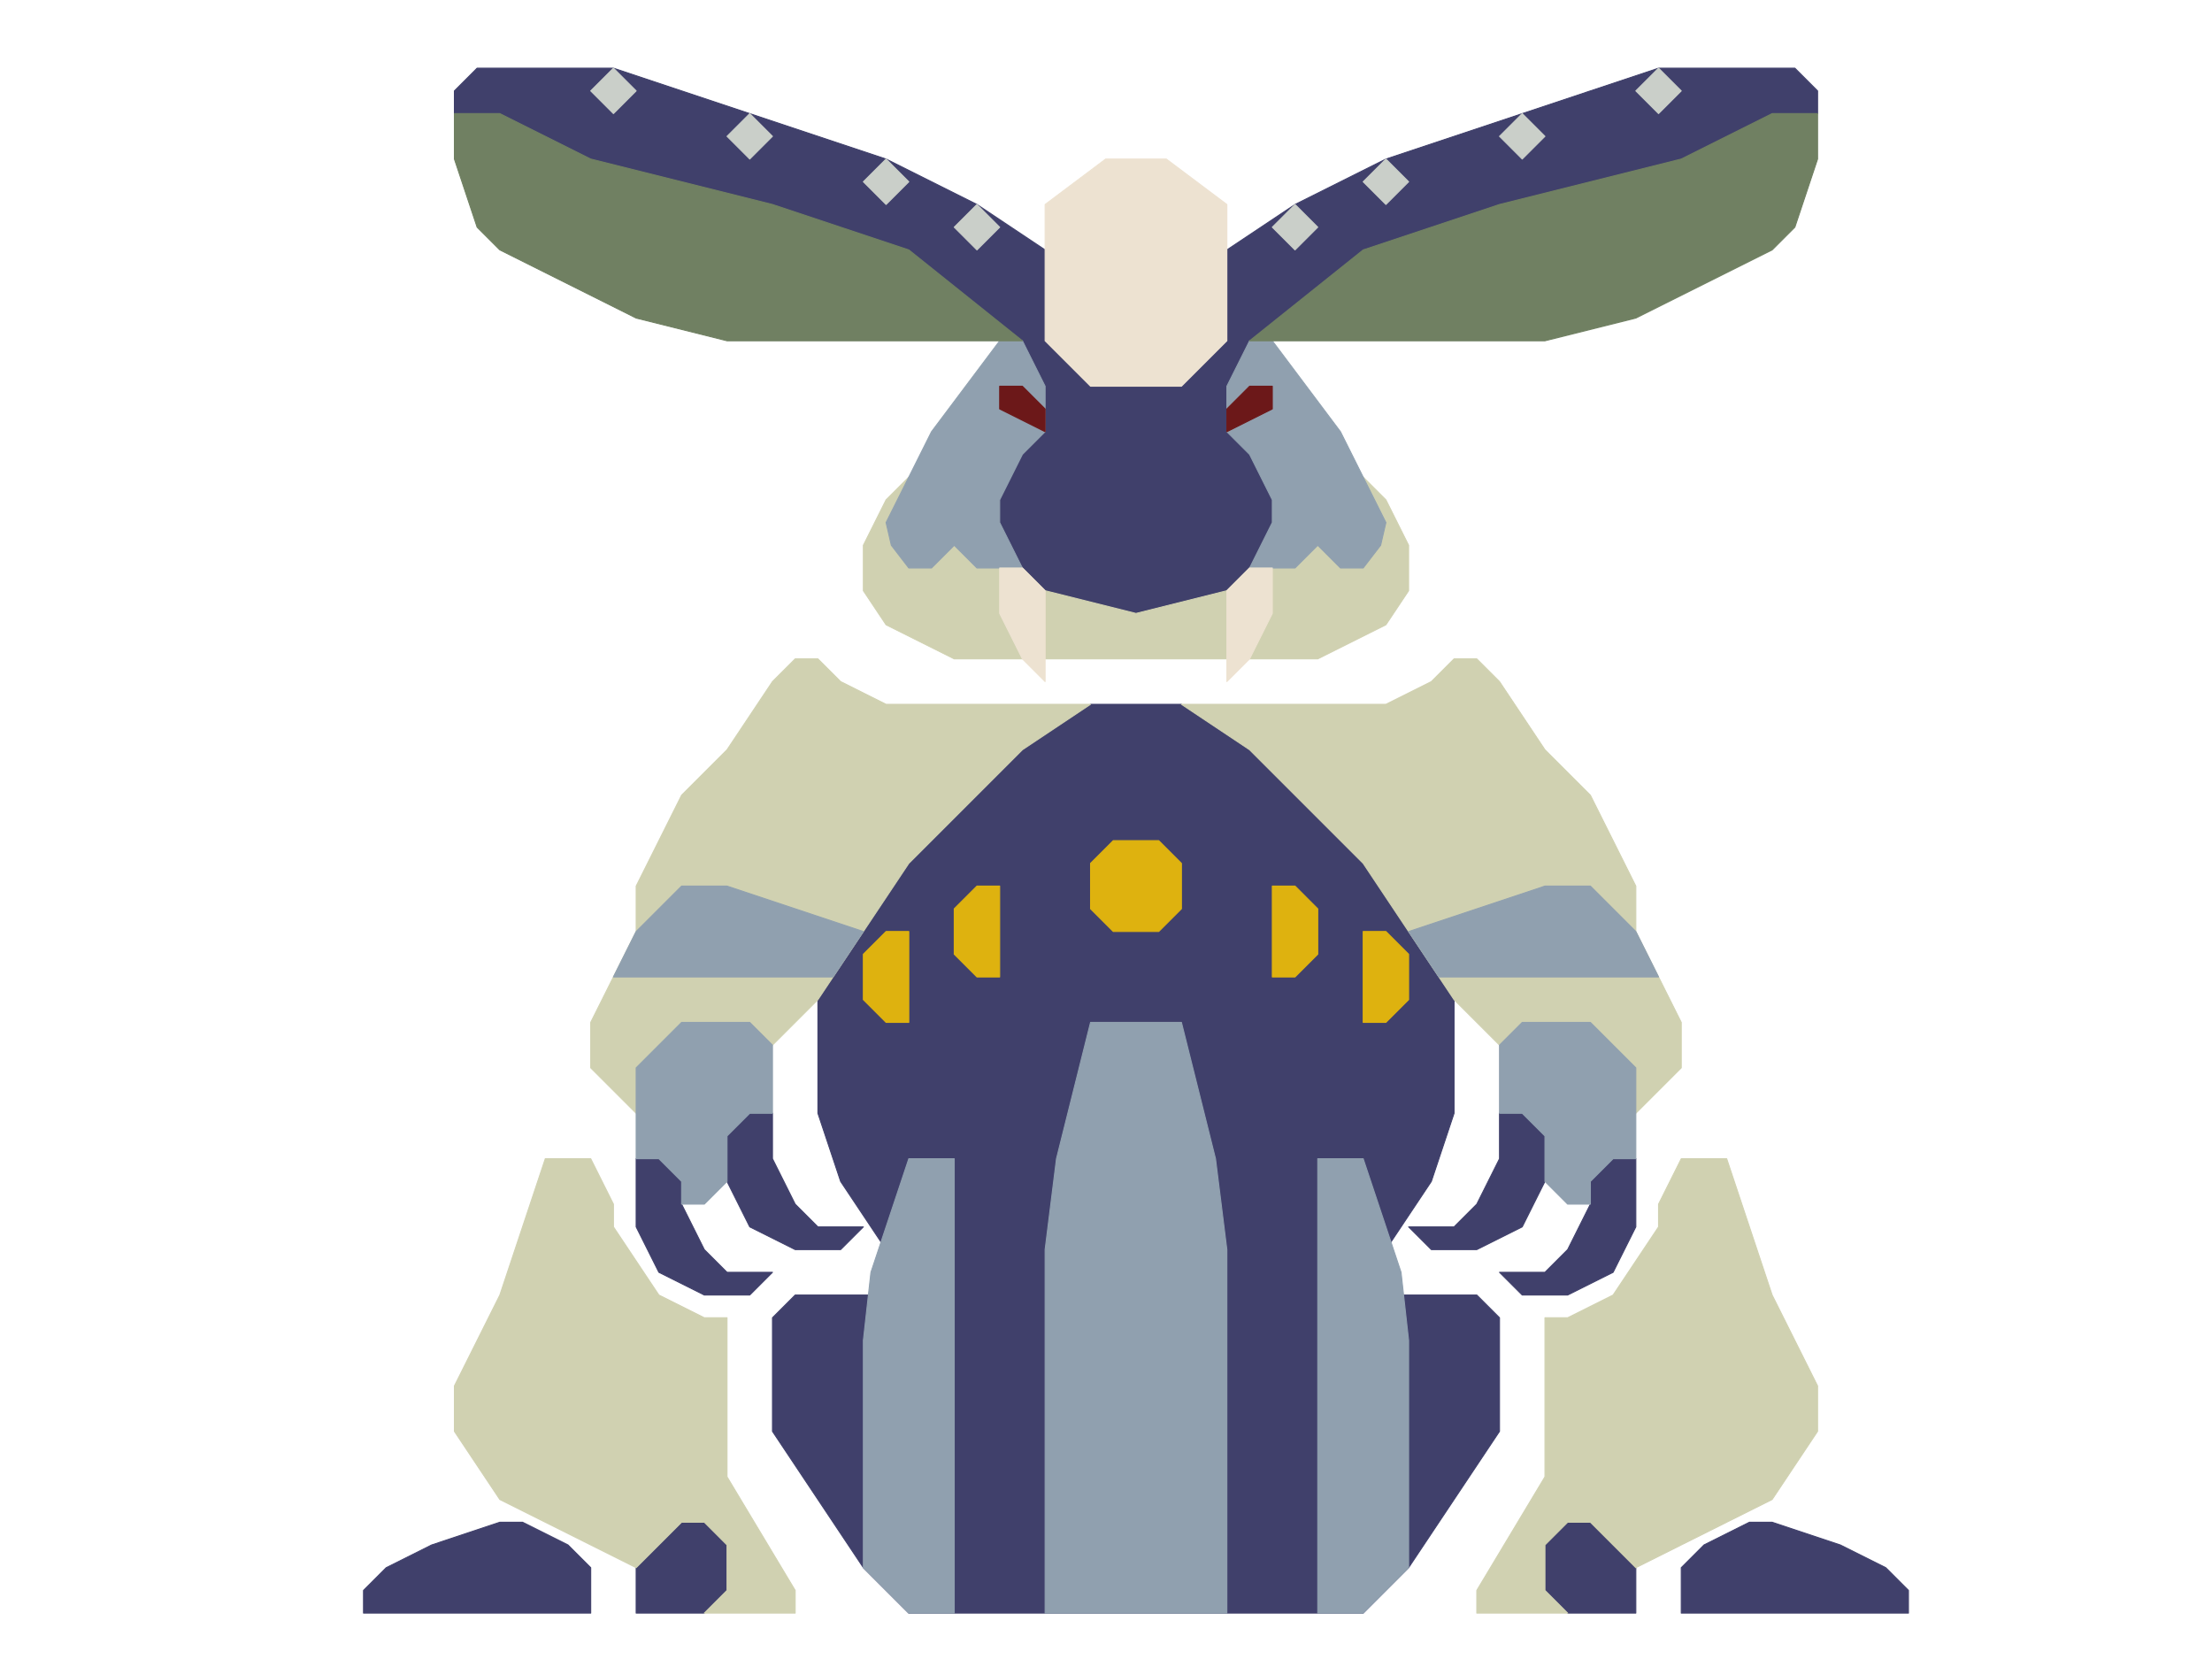 <?xml version="1.0" encoding="UTF-8" standalone="no"?>
<!DOCTYPE svg PUBLIC "-//W3C//DTD SVG 1.1//EN" "http://www.w3.org/Graphics/SVG/1.1/DTD/svg11.dtd">
<svg width="100%" height="100%" viewBox="0 0 4634 3475" version="1.1" xmlns="http://www.w3.org/2000/svg" xmlns:xlink="http://www.w3.org/1999/xlink" xml:space="preserve" xmlns:serif="http://www.serif.com/" style="fill-rule:evenodd;clip-rule:evenodd;stroke-linecap:round;stroke-linejoin:round;stroke-miterlimit:1.5;">
    <g transform="matrix(2.083,0,0,2.083,0,0)">
        <g id="Layer12">
            <path d="M1096.8,616.95L1051.1,594.1L1028.25,571.25L982.55,502.7L1028.25,342.75L457,114.25L457,91.4L479.85,68.55L616.95,68.55L891.15,159.95L982.55,205.65L1051.1,251.35L1142.5,388.45L1233.9,251.35L1302.45,205.65L1393.85,159.95L1530.95,114.25L1668.05,68.55L1805.15,68.55L1828,91.4L1828,114.25L1256.75,342.75L1302.45,502.7L1256.75,571.25L1233.9,594.1L1188.2,616.95L1096.8,616.95Z" style="fill:rgb(64,64,107);stroke:rgb(64,64,107);stroke-width:1px;"/>
            <path d="M1371,1622.35L914,1622.35L868.3,1576.65L776.9,1439.55L776.9,1325.3L799.75,1302.45L891.15,1302.45L891.15,1256.75L845.45,1188.2L822.6,1119.65L822.6,1005.4L914,868.3L1028.25,754.05L1096.8,708.35L1188.2,708.35L1256.75,754.05L1371,868.3L1462.4,1005.4L1462.4,1119.65L1439.55,1188.2L1393.85,1256.75L1393.85,1302.45L1485.25,1302.45L1508.1,1325.3L1508.1,1439.55L1416.7,1576.65L1371,1622.35Z" style="fill:rgb(64,64,107);stroke:rgb(64,64,107);stroke-width:1px;"/>
            <path d="M731.2,1119.65L731.2,1188.2L754.05,1233.9L799.75,1256.75L845.45,1256.75L868.3,1233.9L845.45,1233.9L822.6,1233.9L799.75,1211.05L776.9,1165.35L776.9,1119.65L731.2,1119.65Z" style="fill:rgb(64,64,107);stroke:rgb(64,64,107);stroke-width:1px;"/>
            <g transform="matrix(-1,0,0,1,2285,0)">
                <path d="M731.2,1119.65L731.2,1188.2L754.05,1233.9L799.75,1256.75L845.45,1256.75L868.3,1233.9L845.45,1233.9L822.6,1233.9L799.75,1211.05L776.9,1165.35L776.9,1119.65L731.2,1119.65Z" style="fill:rgb(64,64,107);stroke:rgb(64,64,107);stroke-width:1px;"/>
            </g>
            <g transform="matrix(1,0,0,1,-91.4,45.7)">
                <path d="M731.2,1119.65L731.2,1188.2L754.05,1233.9L799.75,1256.75L845.45,1256.75L868.3,1233.9L845.45,1233.9L822.6,1233.9L799.75,1211.05L776.9,1165.35L776.9,1142.5L754.05,1119.65L731.2,1119.65Z" style="fill:rgb(64,64,107);stroke:rgb(64,64,107);stroke-width:1px;"/>
            </g>
            <g transform="matrix(-1,0,0,1,2376.4,45.7)">
                <path d="M731.2,1119.65L731.2,1188.2L754.05,1233.9L799.75,1256.75L845.45,1256.75L868.3,1233.9L845.45,1233.9L822.6,1233.9L799.75,1211.05L776.9,1165.35L776.9,1142.5L754.05,1119.65L731.2,1119.65Z" style="fill:rgb(64,64,107);stroke:rgb(64,64,107);stroke-width:1px;"/>
            </g>
            <path d="M594.1,1576.65L571.25,1553.8L525.55,1530.95L502.7,1530.95L434.15,1553.8L388.45,1576.65L365.6,1599.5L365.6,1622.35L594.1,1622.35L594.1,1576.65Z" style="fill:rgb(64,64,107);stroke:rgb(64,64,107);stroke-width:1px;"/>
            <g transform="matrix(-1,0,0,1,2285,0)">
                <path d="M594.1,1576.65L571.25,1553.8L525.55,1530.95L502.7,1530.95L434.15,1553.8L388.45,1576.65L365.6,1599.5L365.6,1622.35L594.1,1622.35L594.1,1576.65Z" style="fill:rgb(64,64,107);stroke:rgb(64,64,107);stroke-width:1px;"/>
            </g>
            <g transform="matrix(-1,0,0,1,1371,0)">
                <path d="M662.65,1530.95L685.5,1530.95L731.2,1576.65L731.2,1622.35L708.35,1622.35L662.65,1622.35L639.8,1599.5L639.8,1553.8L662.65,1530.95Z" style="fill:rgb(64,64,107);stroke:rgb(64,64,107);stroke-width:1px;"/>
            </g>
            <g transform="matrix(1,0,0,1,914,0)">
                <path d="M662.65,1530.95L685.5,1530.95L731.2,1576.65L731.2,1622.35L708.35,1622.35L662.65,1622.35L639.8,1599.5L639.8,1553.8L662.65,1530.95Z" style="fill:rgb(64,64,107);stroke:rgb(64,64,107);stroke-width:1px;"/>
            </g>
        </g>
        <g id="Layer15">
            <path d="M959.7,662.65L891.15,628.375L868.3,594.1L868.3,548.4L891.15,502.7L914,479.85L982.55,548.4L1005.4,548.4L1051.1,594.1L1142.5,616.95L1233.9,594.1L1279.6,548.4L1302.45,548.4L1371,479.85L1393.85,502.7L1416.7,548.4L1416.7,594.1L1393.85,628.375L1325.3,662.65L959.7,662.65Z" style="fill:rgb(208,209,177);stroke:rgb(208,209,177);stroke-width:1px;"/>
            <path d="M1096.8,708.35L891.15,708.35L845.45,685.5L822.6,662.65L799.75,662.65L776.9,685.5L731.2,754.05L685.5,799.75L639.8,891.15L639.8,936.85L594.1,1028.25L594.1,1073.95L639.8,1119.65L776.9,1051.1L822.6,1005.4L914,868.3L1028.25,754.05L1096.8,708.35" style="fill:rgb(208,209,177);stroke:rgb(208,209,177);stroke-width:1px;"/>
            <g transform="matrix(-1,0,0,1,2285,0)">
                <path d="M1096.8,708.35L891.15,708.35L845.45,685.5L822.6,662.65L799.75,662.65L776.9,685.5L731.2,754.05L685.5,799.75L639.8,891.15L639.8,936.85L594.1,1028.25L594.1,1073.95L639.8,1119.65L776.9,1051.1L822.6,1005.4L914,868.3L1028.25,754.05L1096.8,708.35" style="fill:rgb(208,209,177);stroke:rgb(208,209,177);stroke-width:1px;"/>
            </g>
            <path d="M594.1,1165.35L548.4,1165.35L502.7,1302.45L457,1393.85L457,1439.55L502.7,1508.1L639.8,1576.65L685.5,1530.95L708.35,1530.95L731.2,1553.8L731.2,1599.5L708.35,1622.35L799.75,1622.35L799.75,1599.5L731.2,1485.25L731.2,1325.3L708.35,1325.3L662.65,1302.45L616.95,1233.9L616.95,1211.05L594.1,1165.35Z" style="fill:rgb(208,209,177);stroke:rgb(208,209,177);stroke-width:1px;"/>
            <g transform="matrix(-1,0,0,1,2285,0)">
                <path d="M594.1,1165.35L548.4,1165.35L502.7,1302.45L457,1393.85L457,1439.55L502.7,1508.1L639.8,1576.65L685.5,1530.95L708.35,1530.95L731.2,1553.8L731.2,1599.5L708.35,1622.35L799.75,1622.35L799.75,1599.5L731.2,1485.25L731.2,1325.3L708.35,1325.3L662.65,1302.45L616.95,1233.9L616.95,1211.05L594.1,1165.35Z" style="fill:rgb(208,209,177);stroke:rgb(208,209,177);stroke-width:1px;"/>
            </g>
        </g>
        <g id="Layer14">
            <path d="M1005.4,571.25L1028.25,571.25L1005.4,525.55L1005.4,502.7L1028.25,457L1051.1,434.15L1051.1,388.45L1028.25,342.75L1005.4,342.75L936.85,434.15L914,479.85L891.15,525.55L896.437,548.4L914,571.25L936.85,571.25L959.7,548.4L982.55,571.25L1005.4,571.25Z" style="fill:rgb(144,160,175);stroke:rgb(144,160,175);stroke-width:1px;"/>
            <g transform="matrix(-1,0,0,1,2285,0)">
                <path d="M1005.4,571.25L1028.25,571.25L1005.4,525.55L1005.4,502.7L1028.25,457L1051.1,434.15L1051.1,388.45L1028.25,342.75L1005.4,342.75L936.85,434.15L914,479.85L891.15,525.55L896.437,548.4L914,571.25L936.85,571.25L959.7,548.4L982.55,571.25L1005.4,571.25Z" style="fill:rgb(144,160,175);stroke:rgb(144,160,175);stroke-width:1px;"/>
            </g>
            <path d="M1233.9,1622.35L1051.1,1622.35L1051.1,1256.75L1062.53,1165.35L1096.8,1028.25L1188.2,1028.25L1222.48,1165.35L1233.9,1256.75L1233.9,1622.35Z" style="fill:rgb(144,160,175);stroke:rgb(144,160,175);stroke-width:1px;"/>
            <path d="M959.7,1165.35L914,1165.35L875.917,1279.6L868.3,1348.15L868.3,1576.65L914,1622.35L959.7,1622.35L959.7,1165.35Z" style="fill:rgb(144,160,175);stroke:rgb(144,160,175);stroke-width:1px;"/>
            <g transform="matrix(-1,0,0,1,2285,0)">
                <path d="M959.7,1165.35L914,1165.35L875.917,1279.6L868.3,1348.15L868.3,1576.65L914,1622.35L959.7,1622.35L959.7,1165.35Z" style="fill:rgb(144,160,175);stroke:rgb(144,160,175);stroke-width:1px;"/>
            </g>
            <path d="M616.95,982.55L639.8,936.85L685.5,891.15L731.2,891.15L868.3,936.85L837.834,982.55L616.95,982.55Z" style="fill:rgb(144,160,175);stroke:rgb(144,160,175);stroke-width:1px;"/>
            <g transform="matrix(-1,0,0,1,2285,0)">
                <path d="M616.95,982.55L639.8,936.85L685.5,891.15L731.2,891.15L868.3,936.85L837.834,982.55L616.95,982.55Z" style="fill:rgb(144,160,175);stroke:rgb(144,160,175);stroke-width:1px;"/>
            </g>
            <path d="M639.8,1073.95L685.5,1028.25L754.05,1028.25L776.9,1051.1L776.9,1119.65L754.05,1119.65L731.2,1142.5L731.2,1188.2L708.35,1211.05L685.5,1211.05L685.5,1188.2L662.65,1165.35L639.8,1165.35L639.8,1073.95Z" style="fill:rgb(144,160,175);stroke:rgb(144,160,175);stroke-width:1px;"/>
            <g transform="matrix(-1,0,0,1,2285,0)">
                <path d="M639.8,1073.95L685.5,1028.25L754.05,1028.25L776.9,1051.1L776.9,1119.65L754.05,1119.65L731.2,1142.5L731.2,1188.2L708.35,1211.05L685.5,1211.05L685.5,1188.2L662.65,1165.35L639.8,1165.35L639.8,1073.95Z" style="fill:rgb(144,160,175);stroke:rgb(144,160,175);stroke-width:1px;"/>
            </g>
        </g>
        <g id="Layer13">
            <path d="M1188.2,388.45L1096.8,388.45L1051.1,342.75L1051.1,205.65L1112,159.95L1173,159.95L1233.9,205.65L1233.9,342.75L1188.2,388.45Z" style="fill:rgb(237,226,209);stroke:rgb(237,226,209);stroke-width:1px;"/>
            <g transform="matrix(1,0,0,1,22.85,22.85)">
                <path d="M982.55,594.1L1005.4,639.8L1028.25,662.65L1028.25,571.25L1005.4,548.4L982.55,548.4L982.55,594.1Z" style="fill:rgb(237,226,209);stroke:rgb(237,226,209);stroke-width:1px;"/>
            </g>
            <g transform="matrix(-1,0,0,1,2262.15,22.85)">
                <path d="M982.55,594.1L1005.4,639.8L1028.25,662.65L1028.25,571.25L1005.4,548.4L982.55,548.4L982.55,594.1Z" style="fill:rgb(237,226,209);stroke:rgb(237,226,209);stroke-width:1px;"/>
            </g>
        </g>
        <g id="Layer8">
            <path d="M982.55,251.35L959.7,228.5L982.55,205.65L1005.4,228.5L982.55,251.35Z" style="fill:rgb(202,207,201);stroke:rgb(202,207,201);stroke-width:1px;"/>
            <g transform="matrix(-1,0,0,1,2285,0)">
                <path d="M982.55,251.35L959.7,228.5L982.55,205.65L1005.4,228.5L982.55,251.35Z" style="fill:rgb(202,207,201);stroke:rgb(202,207,201);stroke-width:1px;"/>
            </g>
            <g transform="matrix(1,0,0,1,-91.4,-45.7)">
                <path d="M982.55,251.35L959.7,228.5L982.55,205.65L1005.4,228.5L982.55,251.35Z" style="fill:rgb(202,207,201);stroke:rgb(202,207,201);stroke-width:1px;"/>
            </g>
            <g transform="matrix(-1,0,0,1,2376.4,-45.7)">
                <path d="M982.55,251.35L959.7,228.5L982.55,205.65L1005.4,228.5L982.55,251.35Z" style="fill:rgb(202,207,201);stroke:rgb(202,207,201);stroke-width:1px;"/>
            </g>
            <g transform="matrix(1,0,0,1,-228.5,-91.4)">
                <path d="M982.55,251.35L959.7,228.5L982.55,205.65L1005.4,228.5L982.55,251.35Z" style="fill:rgb(202,207,201);stroke:rgb(202,207,201);stroke-width:1px;"/>
            </g>
            <g transform="matrix(-1,0,0,1,2513.5,-91.4)">
                <path d="M982.55,251.35L959.7,228.5L982.55,205.65L1005.4,228.5L982.55,251.35Z" style="fill:rgb(202,207,201);stroke:rgb(202,207,201);stroke-width:1px;"/>
            </g>
            <g transform="matrix(1,0,0,1,-365.6,-137.1)">
                <path d="M982.55,251.35L959.7,228.5L982.55,205.65L1005.4,228.5L982.55,251.35Z" style="fill:rgb(202,207,201);stroke:rgb(202,207,201);stroke-width:1px;"/>
            </g>
            <g transform="matrix(-1,0,0,1,2650.6,-137.1)">
                <path d="M982.55,251.35L959.7,228.5L982.55,205.65L1005.4,228.5L982.55,251.35Z" style="fill:rgb(202,207,201);stroke:rgb(202,207,201);stroke-width:1px;"/>
            </g>
        </g>
        <g id="Layer11">
            <path d="M1028.25,342.75L914,251.35L776.9,205.65L594.1,159.95L502.7,114.25L457,114.25L457,159.95L479.85,228.5L502.7,251.35L639.8,319.9L731.2,342.75L1028.25,342.75Z" style="fill:rgb(112,128,98);stroke:rgb(112,128,98);stroke-width:1px;"/>
            <g transform="matrix(-1,0,0,1,2285,0)">
                <path d="M1028.25,342.75L914,251.35L776.9,205.65L594.1,159.95L502.7,114.25L457,114.25L457,159.95L479.85,228.5L502.7,251.35L639.8,319.9L731.2,342.75L1028.25,342.75Z" style="fill:rgb(112,128,98);stroke:rgb(112,128,98);stroke-width:1px;"/>
            </g>
        </g>
        <g id="Layer10">
            <path d="M1119.65,936.85L1096.8,914L1096.8,868.3L1119.65,845.45L1165.35,845.45L1188.2,868.3L1188.2,914L1165.35,936.85L1119.65,936.85Z" style="fill:rgb(222,178,15);stroke:rgb(222,178,15);stroke-width:1px;"/>
            <path d="M959.7,914L982.55,891.15L1005.4,891.15L1005.4,982.55L982.55,982.55L959.7,959.7L959.7,914Z" style="fill:rgb(222,178,15);stroke:rgb(222,178,15);stroke-width:1px;"/>
            <g transform="matrix(-1,0,0,1,2285,0)">
                <path d="M959.7,914L982.55,891.15L1005.4,891.15L1005.4,982.55L982.55,982.55L959.7,959.7L959.7,914Z" style="fill:rgb(222,178,15);stroke:rgb(222,178,15);stroke-width:1px;"/>
            </g>
            <path d="M891.15,936.85L868.3,959.7L868.3,1005.4L891.15,1028.25L914,1028.25L914,936.85L891.15,936.85Z" style="fill:rgb(222,178,15);stroke:rgb(222,178,15);stroke-width:1px;"/>
            <g transform="matrix(-1,0,0,1,2285,0)">
                <path d="M891.15,936.85L868.3,959.7L868.3,1005.4L891.15,1028.25L914,1028.25L914,936.85L891.15,936.85Z" style="fill:rgb(222,178,15);stroke:rgb(222,178,15);stroke-width:1px;"/>
            </g>
        </g>
        <g id="Layer9">
            <path d="M1005.4,411.3L1005.4,388.45L1028.25,388.45L1051.1,411.3L1051.1,434.15L1005.4,411.3Z" style="fill:rgb(108,24,25);stroke:rgb(108,24,25);stroke-width:1px;"/>
            <g transform="matrix(-1,0,0,1,2285,0)">
                <path d="M1005.4,411.3L1005.4,388.45L1028.25,388.45L1051.1,411.3L1051.1,434.15L1005.4,411.3Z" style="fill:rgb(108,24,25);stroke:rgb(108,24,25);stroke-width:1px;"/>
            </g>
        </g>
    </g>
</svg>

